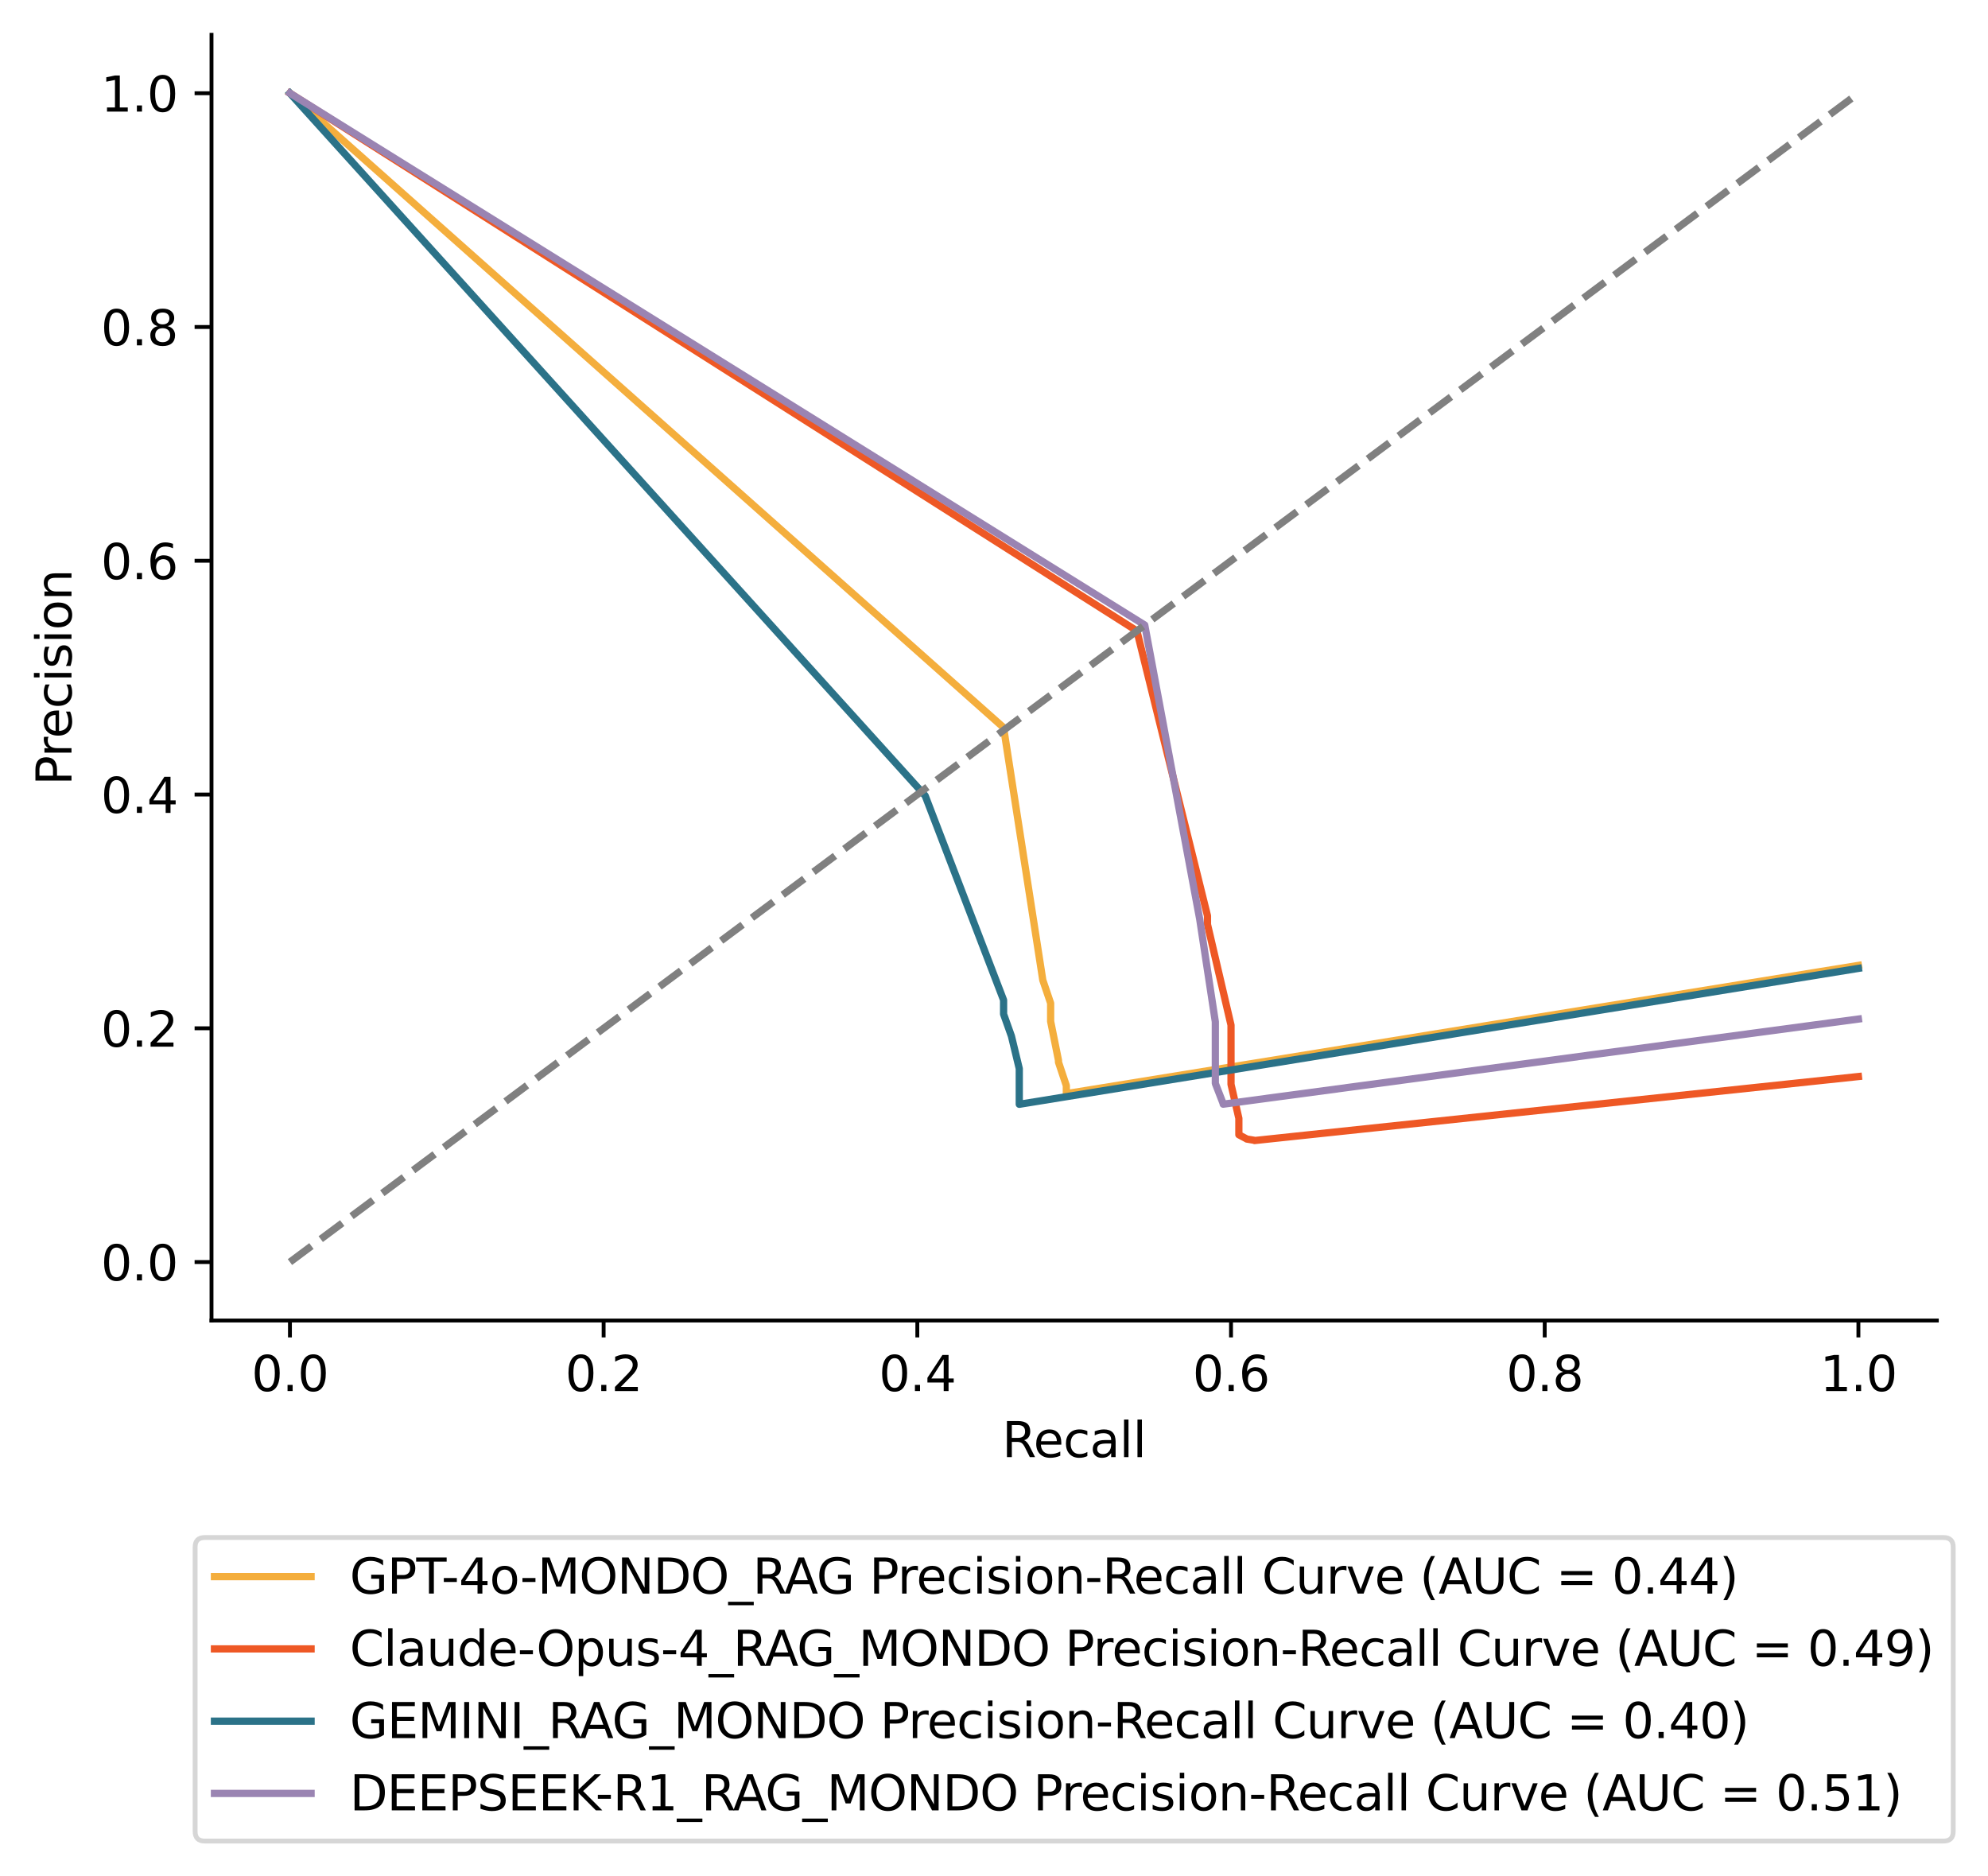 <?xml version="1.0" encoding="utf-8" standalone="no"?>
<!DOCTYPE svg PUBLIC "-//W3C//DTD SVG 1.1//EN"
  "http://www.w3.org/Graphics/SVG/1.1/DTD/svg11.dtd">
<svg xmlns:xlink="http://www.w3.org/1999/xlink" width="411.494pt" height="388.254pt" viewBox="0 0 411.494 388.254" xmlns="http://www.w3.org/2000/svg" version="1.1">
 <defs>
  <style type="text/css">*{stroke-linejoin: round; stroke-linecap: butt}</style>
 </defs>
 <g id="figure_1">
  <g id="patch_1">
   <path d="M 0 388.254 
L 411.494 388.254 
L 411.494 -0 
L 0 -0 
z
" style="fill: #ffffff"/>
  </g>
  <g id="axes_1">
   <g id="patch_2">
    <path d="M 43.781 273.312 
L 400.901 273.312 
L 400.901 7.2 
L 43.781 7.2 
z
" style="fill: #ffffff"/>
   </g>
   <g id="matplotlib.axis_1">
    <g id="xtick_1">
     <g id="line2d_1">
      <defs>
       <path id="m7d48134513" d="M 0 0 
L 0 3.5 
" style="stroke: #000000; stroke-width: 0.8"/>
      </defs>
      <g>
       <use xlink:href="#m7d48134513" x="60.014" y="273.312" style="stroke: #000000; stroke-width: 0.8"/>
      </g>
     </g>
     <g id="text_1">
      <!-- 0.0 -->
      <g transform="translate(52.062 287.91) scale(0.1 -0.1)">
       <defs>
        <path id="DejaVuSans-30" d="M 2034 4250 
Q 1547 4250 1301 3770 
Q 1056 3291 1056 2328 
Q 1056 1369 1301 889 
Q 1547 409 2034 409 
Q 2525 409 2770 889 
Q 3016 1369 3016 2328 
Q 3016 3291 2770 3770 
Q 2525 4250 2034 4250 
z
M 2034 4750 
Q 2819 4750 3233 4129 
Q 3647 3509 3647 2328 
Q 3647 1150 3233 529 
Q 2819 -91 2034 -91 
Q 1250 -91 836 529 
Q 422 1150 422 2328 
Q 422 3509 836 4129 
Q 1250 4750 2034 4750 
z
" transform="scale(0.016)"/>
        <path id="DejaVuSans-2e" d="M 684 794 
L 1344 794 
L 1344 0 
L 684 0 
L 684 794 
z
" transform="scale(0.016)"/>
       </defs>
       <use xlink:href="#DejaVuSans-30"/>
       <use xlink:href="#DejaVuSans-2e" transform="translate(63.623 0)"/>
       <use xlink:href="#DejaVuSans-30" transform="translate(95.41 0)"/>
      </g>
     </g>
    </g>
    <g id="xtick_2">
     <g id="line2d_2">
      <g>
       <use xlink:href="#m7d48134513" x="124.945" y="273.312" style="stroke: #000000; stroke-width: 0.8"/>
      </g>
     </g>
     <g id="text_2">
      <!-- 0.2 -->
      <g transform="translate(116.993 287.91) scale(0.1 -0.1)">
       <defs>
        <path id="DejaVuSans-32" d="M 1228 531 
L 3431 531 
L 3431 0 
L 469 0 
L 469 531 
Q 828 903 1448 1529 
Q 2069 2156 2228 2338 
Q 2531 2678 2651 2914 
Q 2772 3150 2772 3378 
Q 2772 3750 2511 3984 
Q 2250 4219 1831 4219 
Q 1534 4219 1204 4116 
Q 875 4013 500 3803 
L 500 4441 
Q 881 4594 1212 4672 
Q 1544 4750 1819 4750 
Q 2544 4750 2975 4387 
Q 3406 4025 3406 3419 
Q 3406 3131 3298 2873 
Q 3191 2616 2906 2266 
Q 2828 2175 2409 1742 
Q 1991 1309 1228 531 
z
" transform="scale(0.016)"/>
       </defs>
       <use xlink:href="#DejaVuSans-30"/>
       <use xlink:href="#DejaVuSans-2e" transform="translate(63.623 0)"/>
       <use xlink:href="#DejaVuSans-32" transform="translate(95.41 0)"/>
      </g>
     </g>
    </g>
    <g id="xtick_3">
     <g id="line2d_3">
      <g>
       <use xlink:href="#m7d48134513" x="189.876" y="273.312" style="stroke: #000000; stroke-width: 0.8"/>
      </g>
     </g>
     <g id="text_3">
      <!-- 0.4 -->
      <g transform="translate(181.924 287.91) scale(0.1 -0.1)">
       <defs>
        <path id="DejaVuSans-34" d="M 2419 4116 
L 825 1625 
L 2419 1625 
L 2419 4116 
z
M 2253 4666 
L 3047 4666 
L 3047 1625 
L 3713 1625 
L 3713 1100 
L 3047 1100 
L 3047 0 
L 2419 0 
L 2419 1100 
L 313 1100 
L 313 1709 
L 2253 4666 
z
" transform="scale(0.016)"/>
       </defs>
       <use xlink:href="#DejaVuSans-30"/>
       <use xlink:href="#DejaVuSans-2e" transform="translate(63.623 0)"/>
       <use xlink:href="#DejaVuSans-34" transform="translate(95.41 0)"/>
      </g>
     </g>
    </g>
    <g id="xtick_4">
     <g id="line2d_4">
      <g>
       <use xlink:href="#m7d48134513" x="254.807" y="273.312" style="stroke: #000000; stroke-width: 0.8"/>
      </g>
     </g>
     <g id="text_4">
      <!-- 0.6 -->
      <g transform="translate(246.855 287.91) scale(0.1 -0.1)">
       <defs>
        <path id="DejaVuSans-36" d="M 2113 2584 
Q 1688 2584 1439 2293 
Q 1191 2003 1191 1497 
Q 1191 994 1439 701 
Q 1688 409 2113 409 
Q 2538 409 2786 701 
Q 3034 994 3034 1497 
Q 3034 2003 2786 2293 
Q 2538 2584 2113 2584 
z
M 3366 4563 
L 3366 3988 
Q 3128 4100 2886 4159 
Q 2644 4219 2406 4219 
Q 1781 4219 1451 3797 
Q 1122 3375 1075 2522 
Q 1259 2794 1537 2939 
Q 1816 3084 2150 3084 
Q 2853 3084 3261 2657 
Q 3669 2231 3669 1497 
Q 3669 778 3244 343 
Q 2819 -91 2113 -91 
Q 1303 -91 875 529 
Q 447 1150 447 2328 
Q 447 3434 972 4092 
Q 1497 4750 2381 4750 
Q 2619 4750 2861 4703 
Q 3103 4656 3366 4563 
z
" transform="scale(0.016)"/>
       </defs>
       <use xlink:href="#DejaVuSans-30"/>
       <use xlink:href="#DejaVuSans-2e" transform="translate(63.623 0)"/>
       <use xlink:href="#DejaVuSans-36" transform="translate(95.41 0)"/>
      </g>
     </g>
    </g>
    <g id="xtick_5">
     <g id="line2d_5">
      <g>
       <use xlink:href="#m7d48134513" x="319.738" y="273.312" style="stroke: #000000; stroke-width: 0.8"/>
      </g>
     </g>
     <g id="text_5">
      <!-- 0.8 -->
      <g transform="translate(311.786 287.91) scale(0.1 -0.1)">
       <defs>
        <path id="DejaVuSans-38" d="M 2034 2216 
Q 1584 2216 1326 1975 
Q 1069 1734 1069 1313 
Q 1069 891 1326 650 
Q 1584 409 2034 409 
Q 2484 409 2743 651 
Q 3003 894 3003 1313 
Q 3003 1734 2745 1975 
Q 2488 2216 2034 2216 
z
M 1403 2484 
Q 997 2584 770 2862 
Q 544 3141 544 3541 
Q 544 4100 942 4425 
Q 1341 4750 2034 4750 
Q 2731 4750 3128 4425 
Q 3525 4100 3525 3541 
Q 3525 3141 3298 2862 
Q 3072 2584 2669 2484 
Q 3125 2378 3379 2068 
Q 3634 1759 3634 1313 
Q 3634 634 3220 271 
Q 2806 -91 2034 -91 
Q 1263 -91 848 271 
Q 434 634 434 1313 
Q 434 1759 690 2068 
Q 947 2378 1403 2484 
z
M 1172 3481 
Q 1172 3119 1398 2916 
Q 1625 2713 2034 2713 
Q 2441 2713 2670 2916 
Q 2900 3119 2900 3481 
Q 2900 3844 2670 4047 
Q 2441 4250 2034 4250 
Q 1625 4250 1398 4047 
Q 1172 3844 1172 3481 
z
" transform="scale(0.016)"/>
       </defs>
       <use xlink:href="#DejaVuSans-30"/>
       <use xlink:href="#DejaVuSans-2e" transform="translate(63.623 0)"/>
       <use xlink:href="#DejaVuSans-38" transform="translate(95.41 0)"/>
      </g>
     </g>
    </g>
    <g id="xtick_6">
     <g id="line2d_6">
      <g>
       <use xlink:href="#m7d48134513" x="384.669" y="273.312" style="stroke: #000000; stroke-width: 0.8"/>
      </g>
     </g>
     <g id="text_6">
      <!-- 1.0 -->
      <g transform="translate(376.717 287.91) scale(0.1 -0.1)">
       <defs>
        <path id="DejaVuSans-31" d="M 794 531 
L 1825 531 
L 1825 4091 
L 703 3866 
L 703 4441 
L 1819 4666 
L 2450 4666 
L 2450 531 
L 3481 531 
L 3481 0 
L 794 0 
L 794 531 
z
" transform="scale(0.016)"/>
       </defs>
       <use xlink:href="#DejaVuSans-31"/>
       <use xlink:href="#DejaVuSans-2e" transform="translate(63.623 0)"/>
       <use xlink:href="#DejaVuSans-30" transform="translate(95.41 0)"/>
      </g>
     </g>
    </g>
    <g id="text_7">
     <!-- Recall -->
     <g transform="translate(207.424 301.589) scale(0.1 -0.1)">
      <defs>
       <path id="DejaVuSans-52" d="M 2841 2188 
Q 3044 2119 3236 1894 
Q 3428 1669 3622 1275 
L 4263 0 
L 3584 0 
L 2988 1197 
Q 2756 1666 2539 1819 
Q 2322 1972 1947 1972 
L 1259 1972 
L 1259 0 
L 628 0 
L 628 4666 
L 2053 4666 
Q 2853 4666 3247 4331 
Q 3641 3997 3641 3322 
Q 3641 2881 3436 2590 
Q 3231 2300 2841 2188 
z
M 1259 4147 
L 1259 2491 
L 2053 2491 
Q 2509 2491 2742 2702 
Q 2975 2913 2975 3322 
Q 2975 3731 2742 3939 
Q 2509 4147 2053 4147 
L 1259 4147 
z
" transform="scale(0.016)"/>
       <path id="DejaVuSans-65" d="M 3597 1894 
L 3597 1613 
L 953 1613 
Q 991 1019 1311 708 
Q 1631 397 2203 397 
Q 2534 397 2845 478 
Q 3156 559 3463 722 
L 3463 178 
Q 3153 47 2828 -22 
Q 2503 -91 2169 -91 
Q 1331 -91 842 396 
Q 353 884 353 1716 
Q 353 2575 817 3079 
Q 1281 3584 2069 3584 
Q 2775 3584 3186 3129 
Q 3597 2675 3597 1894 
z
M 3022 2063 
Q 3016 2534 2758 2815 
Q 2500 3097 2075 3097 
Q 1594 3097 1305 2825 
Q 1016 2553 972 2059 
L 3022 2063 
z
" transform="scale(0.016)"/>
       <path id="DejaVuSans-63" d="M 3122 3366 
L 3122 2828 
Q 2878 2963 2633 3030 
Q 2388 3097 2138 3097 
Q 1578 3097 1268 2742 
Q 959 2388 959 1747 
Q 959 1106 1268 751 
Q 1578 397 2138 397 
Q 2388 397 2633 464 
Q 2878 531 3122 666 
L 3122 134 
Q 2881 22 2623 -34 
Q 2366 -91 2075 -91 
Q 1284 -91 818 406 
Q 353 903 353 1747 
Q 353 2603 823 3093 
Q 1294 3584 2113 3584 
Q 2378 3584 2631 3529 
Q 2884 3475 3122 3366 
z
" transform="scale(0.016)"/>
       <path id="DejaVuSans-61" d="M 2194 1759 
Q 1497 1759 1228 1600 
Q 959 1441 959 1056 
Q 959 750 1161 570 
Q 1363 391 1709 391 
Q 2188 391 2477 730 
Q 2766 1069 2766 1631 
L 2766 1759 
L 2194 1759 
z
M 3341 1997 
L 3341 0 
L 2766 0 
L 2766 531 
Q 2569 213 2275 61 
Q 1981 -91 1556 -91 
Q 1019 -91 701 211 
Q 384 513 384 1019 
Q 384 1609 779 1909 
Q 1175 2209 1959 2209 
L 2766 2209 
L 2766 2266 
Q 2766 2663 2505 2880 
Q 2244 3097 1772 3097 
Q 1472 3097 1187 3025 
Q 903 2953 641 2809 
L 641 3341 
Q 956 3463 1253 3523 
Q 1550 3584 1831 3584 
Q 2591 3584 2966 3190 
Q 3341 2797 3341 1997 
z
" transform="scale(0.016)"/>
       <path id="DejaVuSans-6c" d="M 603 4863 
L 1178 4863 
L 1178 0 
L 603 0 
L 603 4863 
z
" transform="scale(0.016)"/>
      </defs>
      <use xlink:href="#DejaVuSans-52"/>
      <use xlink:href="#DejaVuSans-65" transform="translate(64.982 0)"/>
      <use xlink:href="#DejaVuSans-63" transform="translate(126.506 0)"/>
      <use xlink:href="#DejaVuSans-61" transform="translate(181.486 0)"/>
      <use xlink:href="#DejaVuSans-6c" transform="translate(242.766 0)"/>
      <use xlink:href="#DejaVuSans-6c" transform="translate(270.549 0)"/>
     </g>
    </g>
   </g>
   <g id="matplotlib.axis_2">
    <g id="ytick_1">
     <g id="line2d_7">
      <defs>
       <path id="md55dac9dc4" d="M 0 0 
L -3.5 0 
" style="stroke: #000000; stroke-width: 0.8"/>
      </defs>
      <g>
       <use xlink:href="#md55dac9dc4" x="43.781" y="261.216" style="stroke: #000000; stroke-width: 0.8"/>
      </g>
     </g>
     <g id="text_8">
      <!-- 0.0 -->
      <g transform="translate(20.878 265.015) scale(0.1 -0.1)">
       <use xlink:href="#DejaVuSans-30"/>
       <use xlink:href="#DejaVuSans-2e" transform="translate(63.623 0)"/>
       <use xlink:href="#DejaVuSans-30" transform="translate(95.41 0)"/>
      </g>
     </g>
    </g>
    <g id="ytick_2">
     <g id="line2d_8">
      <g>
       <use xlink:href="#md55dac9dc4" x="43.781" y="212.832" style="stroke: #000000; stroke-width: 0.8"/>
      </g>
     </g>
     <g id="text_9">
      <!-- 0.2 -->
      <g transform="translate(20.878 216.631) scale(0.1 -0.1)">
       <use xlink:href="#DejaVuSans-30"/>
       <use xlink:href="#DejaVuSans-2e" transform="translate(63.623 0)"/>
       <use xlink:href="#DejaVuSans-32" transform="translate(95.41 0)"/>
      </g>
     </g>
    </g>
    <g id="ytick_3">
     <g id="line2d_9">
      <g>
       <use xlink:href="#md55dac9dc4" x="43.781" y="164.448" style="stroke: #000000; stroke-width: 0.8"/>
      </g>
     </g>
     <g id="text_10">
      <!-- 0.4 -->
      <g transform="translate(20.878 168.247) scale(0.1 -0.1)">
       <use xlink:href="#DejaVuSans-30"/>
       <use xlink:href="#DejaVuSans-2e" transform="translate(63.623 0)"/>
       <use xlink:href="#DejaVuSans-34" transform="translate(95.41 0)"/>
      </g>
     </g>
    </g>
    <g id="ytick_4">
     <g id="line2d_10">
      <g>
       <use xlink:href="#md55dac9dc4" x="43.781" y="116.064" style="stroke: #000000; stroke-width: 0.8"/>
      </g>
     </g>
     <g id="text_11">
      <!-- 0.6 -->
      <g transform="translate(20.878 119.863) scale(0.1 -0.1)">
       <use xlink:href="#DejaVuSans-30"/>
       <use xlink:href="#DejaVuSans-2e" transform="translate(63.623 0)"/>
       <use xlink:href="#DejaVuSans-36" transform="translate(95.41 0)"/>
      </g>
     </g>
    </g>
    <g id="ytick_5">
     <g id="line2d_11">
      <g>
       <use xlink:href="#md55dac9dc4" x="43.781" y="67.68" style="stroke: #000000; stroke-width: 0.8"/>
      </g>
     </g>
     <g id="text_12">
      <!-- 0.8 -->
      <g transform="translate(20.878 71.479) scale(0.1 -0.1)">
       <use xlink:href="#DejaVuSans-30"/>
       <use xlink:href="#DejaVuSans-2e" transform="translate(63.623 0)"/>
       <use xlink:href="#DejaVuSans-38" transform="translate(95.41 0)"/>
      </g>
     </g>
    </g>
    <g id="ytick_6">
     <g id="line2d_12">
      <g>
       <use xlink:href="#md55dac9dc4" x="43.781" y="19.296" style="stroke: #000000; stroke-width: 0.8"/>
      </g>
     </g>
     <g id="text_13">
      <!-- 1.0 -->
      <g transform="translate(20.878 23.095) scale(0.1 -0.1)">
       <use xlink:href="#DejaVuSans-31"/>
       <use xlink:href="#DejaVuSans-2e" transform="translate(63.623 0)"/>
       <use xlink:href="#DejaVuSans-30" transform="translate(95.41 0)"/>
      </g>
     </g>
    </g>
    <g id="text_14">
     <!-- Precision -->
     <g transform="translate(14.798 162.563) rotate(-90) scale(0.1 -0.1)">
      <defs>
       <path id="DejaVuSans-50" d="M 1259 4147 
L 1259 2394 
L 2053 2394 
Q 2494 2394 2734 2622 
Q 2975 2850 2975 3272 
Q 2975 3691 2734 3919 
Q 2494 4147 2053 4147 
L 1259 4147 
z
M 628 4666 
L 2053 4666 
Q 2838 4666 3239 4311 
Q 3641 3956 3641 3272 
Q 3641 2581 3239 2228 
Q 2838 1875 2053 1875 
L 1259 1875 
L 1259 0 
L 628 0 
L 628 4666 
z
" transform="scale(0.016)"/>
       <path id="DejaVuSans-72" d="M 2631 2963 
Q 2534 3019 2420 3045 
Q 2306 3072 2169 3072 
Q 1681 3072 1420 2755 
Q 1159 2438 1159 1844 
L 1159 0 
L 581 0 
L 581 3500 
L 1159 3500 
L 1159 2956 
Q 1341 3275 1631 3429 
Q 1922 3584 2338 3584 
Q 2397 3584 2469 3576 
Q 2541 3569 2628 3553 
L 2631 2963 
z
" transform="scale(0.016)"/>
       <path id="DejaVuSans-69" d="M 603 3500 
L 1178 3500 
L 1178 0 
L 603 0 
L 603 3500 
z
M 603 4863 
L 1178 4863 
L 1178 4134 
L 603 4134 
L 603 4863 
z
" transform="scale(0.016)"/>
       <path id="DejaVuSans-73" d="M 2834 3397 
L 2834 2853 
Q 2591 2978 2328 3040 
Q 2066 3103 1784 3103 
Q 1356 3103 1142 2972 
Q 928 2841 928 2578 
Q 928 2378 1081 2264 
Q 1234 2150 1697 2047 
L 1894 2003 
Q 2506 1872 2764 1633 
Q 3022 1394 3022 966 
Q 3022 478 2636 193 
Q 2250 -91 1575 -91 
Q 1294 -91 989 -36 
Q 684 19 347 128 
L 347 722 
Q 666 556 975 473 
Q 1284 391 1588 391 
Q 1994 391 2212 530 
Q 2431 669 2431 922 
Q 2431 1156 2273 1281 
Q 2116 1406 1581 1522 
L 1381 1569 
Q 847 1681 609 1914 
Q 372 2147 372 2553 
Q 372 3047 722 3315 
Q 1072 3584 1716 3584 
Q 2034 3584 2315 3537 
Q 2597 3491 2834 3397 
z
" transform="scale(0.016)"/>
       <path id="DejaVuSans-6f" d="M 1959 3097 
Q 1497 3097 1228 2736 
Q 959 2375 959 1747 
Q 959 1119 1226 758 
Q 1494 397 1959 397 
Q 2419 397 2687 759 
Q 2956 1122 2956 1747 
Q 2956 2369 2687 2733 
Q 2419 3097 1959 3097 
z
M 1959 3584 
Q 2709 3584 3137 3096 
Q 3566 2609 3566 1747 
Q 3566 888 3137 398 
Q 2709 -91 1959 -91 
Q 1206 -91 779 398 
Q 353 888 353 1747 
Q 353 2609 779 3096 
Q 1206 3584 1959 3584 
z
" transform="scale(0.016)"/>
       <path id="DejaVuSans-6e" d="M 3513 2113 
L 3513 0 
L 2938 0 
L 2938 2094 
Q 2938 2591 2744 2837 
Q 2550 3084 2163 3084 
Q 1697 3084 1428 2787 
Q 1159 2491 1159 1978 
L 1159 0 
L 581 0 
L 581 3500 
L 1159 3500 
L 1159 2956 
Q 1366 3272 1645 3428 
Q 1925 3584 2291 3584 
Q 2894 3584 3203 3211 
Q 3513 2838 3513 2113 
z
" transform="scale(0.016)"/>
      </defs>
      <use xlink:href="#DejaVuSans-50"/>
      <use xlink:href="#DejaVuSans-72" transform="translate(58.553 0)"/>
      <use xlink:href="#DejaVuSans-65" transform="translate(97.416 0)"/>
      <use xlink:href="#DejaVuSans-63" transform="translate(158.939 0)"/>
      <use xlink:href="#DejaVuSans-69" transform="translate(213.92 0)"/>
      <use xlink:href="#DejaVuSans-73" transform="translate(241.703 0)"/>
      <use xlink:href="#DejaVuSans-69" transform="translate(293.803 0)"/>
      <use xlink:href="#DejaVuSans-6f" transform="translate(321.586 0)"/>
      <use xlink:href="#DejaVuSans-6e" transform="translate(382.768 0)"/>
     </g>
    </g>
   </g>
   <g id="line2d_13">
    <path d="M 384.669 199.815 
L 220.718 226.354 
L 220.718 224.707 
L 219.095 219.841 
L 219.095 219.476 
L 217.471 211.394 
L 217.471 208.125 
L 217.471 208.005 
L 217.471 207.64 
L 215.848 202.863 
L 207.732 150.589 
L 60.014 19.296 
" clip-path="url(#p07ee51d5e7)" style="fill: none; stroke: #f4ae3d; stroke-width: 1.5; stroke-linecap: square"/>
   </g>
   <g id="line2d_14">
    <path d="M 384.669 222.816 
L 259.677 236.063 
L 259.677 236.042 
L 259.677 236.02 
L 258.053 235.751 
L 258.053 235.729 
L 256.43 234.868 
L 256.43 234.725 
L 256.43 234.532 
L 256.43 231.468 
L 254.807 224.422 
L 254.807 212.178 
L 249.937 191.328 
L 249.937 189.559 
L 235.327 130.579 
L 60.014 19.296 
" clip-path="url(#p07ee51d5e7)" style="fill: none; stroke: #ee5825; stroke-width: 1.5; stroke-linecap: square"/>
   </g>
   <g id="line2d_15">
    <path d="M 384.669 200.432 
L 210.978 228.562 
L 210.978 228.515 
L 210.978 228.467 
L 210.978 228.419 
L 210.978 228.371 
L 210.978 228.227 
L 210.978 227.983 
L 210.978 227.934 
L 210.978 227.885 
L 210.978 227.835 
L 210.978 225.952 
L 210.978 221.183 
L 209.355 214.458 
L 207.732 209.9 
L 207.732 209.538 
L 207.732 206.993 
L 191.499 164.686 
L 60.014 19.296 
" clip-path="url(#p07ee51d5e7)" style="fill: none; stroke: #2b7288; stroke-width: 1.5; stroke-linecap: square"/>
   </g>
   <g id="line2d_16">
    <path d="M 384.669 210.921 
L 253.183 228.539 
L 253.183 228.502 
L 253.183 228.427 
L 251.56 224.239 
L 251.56 212.585 
L 251.56 211.483 
L 248.314 190.171 
L 236.951 129.37 
L 60.014 19.296 
" clip-path="url(#p07ee51d5e7)" style="fill: none; stroke: #9a84b2; stroke-width: 1.5; stroke-linecap: square"/>
   </g>
   <g id="line2d_17">
    <path d="M 60.014 261.216 
L 384.669 19.296 
" clip-path="url(#p07ee51d5e7)" style="fill: none; stroke-dasharray: 5.55,2.4; stroke-dashoffset: 0; stroke: #808080; stroke-width: 1.5"/>
   </g>
   <g id="patch_3">
    <path d="M 43.781 273.312 
L 43.781 7.2 
" style="fill: none; stroke: #000000; stroke-width: 0.8; stroke-linejoin: miter; stroke-linecap: square"/>
   </g>
   <g id="patch_4">
    <path d="M 43.781 273.312 
L 400.901 273.312 
" style="fill: none; stroke: #000000; stroke-width: 0.8; stroke-linejoin: miter; stroke-linecap: square"/>
   </g>
   <g id="legend_1">
    <g id="patch_5">
     <path d="M 42.389 381.054 
L 402.294 381.054 
Q 404.294 381.054 404.294 379.054 
L 404.294 320.229 
Q 404.294 318.229 402.294 318.229 
L 42.389 318.229 
Q 40.389 318.229 40.389 320.229 
L 40.389 379.054 
Q 40.389 381.054 42.389 381.054 
z
" style="fill: #ffffff; opacity: 0.8; stroke: #cccccc; stroke-linejoin: miter"/>
    </g>
    <g id="line2d_18">
     <path d="M 44.389 326.327 
L 54.389 326.327 
L 64.389 326.327 
" style="fill: none; stroke: #f4ae3d; stroke-width: 1.5; stroke-linecap: square"/>
    </g>
    <g id="text_15">
     <!-- GPT-4o-MONDO_RAG Precision-Recall Curve (AUC = 0.44) -->
     <g transform="translate(72.389 329.827) scale(0.1 -0.1)">
      <defs>
       <path id="DejaVuSans-47" d="M 3809 666 
L 3809 1919 
L 2778 1919 
L 2778 2438 
L 4434 2438 
L 4434 434 
Q 4069 175 3628 42 
Q 3188 -91 2688 -91 
Q 1594 -91 976 548 
Q 359 1188 359 2328 
Q 359 3472 976 4111 
Q 1594 4750 2688 4750 
Q 3144 4750 3555 4637 
Q 3966 4525 4313 4306 
L 4313 3634 
Q 3963 3931 3569 4081 
Q 3175 4231 2741 4231 
Q 1884 4231 1454 3753 
Q 1025 3275 1025 2328 
Q 1025 1384 1454 906 
Q 1884 428 2741 428 
Q 3075 428 3337 486 
Q 3600 544 3809 666 
z
" transform="scale(0.016)"/>
       <path id="DejaVuSans-54" d="M -19 4666 
L 3928 4666 
L 3928 4134 
L 2272 4134 
L 2272 0 
L 1638 0 
L 1638 4134 
L -19 4134 
L -19 4666 
z
" transform="scale(0.016)"/>
       <path id="DejaVuSans-2d" d="M 313 2009 
L 1997 2009 
L 1997 1497 
L 313 1497 
L 313 2009 
z
" transform="scale(0.016)"/>
       <path id="DejaVuSans-4d" d="M 628 4666 
L 1569 4666 
L 2759 1491 
L 3956 4666 
L 4897 4666 
L 4897 0 
L 4281 0 
L 4281 4097 
L 3078 897 
L 2444 897 
L 1241 4097 
L 1241 0 
L 628 0 
L 628 4666 
z
" transform="scale(0.016)"/>
       <path id="DejaVuSans-4f" d="M 2522 4238 
Q 1834 4238 1429 3725 
Q 1025 3213 1025 2328 
Q 1025 1447 1429 934 
Q 1834 422 2522 422 
Q 3209 422 3611 934 
Q 4013 1447 4013 2328 
Q 4013 3213 3611 3725 
Q 3209 4238 2522 4238 
z
M 2522 4750 
Q 3503 4750 4090 4092 
Q 4678 3434 4678 2328 
Q 4678 1225 4090 567 
Q 3503 -91 2522 -91 
Q 1538 -91 948 565 
Q 359 1222 359 2328 
Q 359 3434 948 4092 
Q 1538 4750 2522 4750 
z
" transform="scale(0.016)"/>
       <path id="DejaVuSans-4e" d="M 628 4666 
L 1478 4666 
L 3547 763 
L 3547 4666 
L 4159 4666 
L 4159 0 
L 3309 0 
L 1241 3903 
L 1241 0 
L 628 0 
L 628 4666 
z
" transform="scale(0.016)"/>
       <path id="DejaVuSans-44" d="M 1259 4147 
L 1259 519 
L 2022 519 
Q 2988 519 3436 956 
Q 3884 1394 3884 2338 
Q 3884 3275 3436 3711 
Q 2988 4147 2022 4147 
L 1259 4147 
z
M 628 4666 
L 1925 4666 
Q 3281 4666 3915 4102 
Q 4550 3538 4550 2338 
Q 4550 1131 3912 565 
Q 3275 0 1925 0 
L 628 0 
L 628 4666 
z
" transform="scale(0.016)"/>
       <path id="DejaVuSans-5f" d="M 3263 -1063 
L 3263 -1509 
L -63 -1509 
L -63 -1063 
L 3263 -1063 
z
" transform="scale(0.016)"/>
       <path id="DejaVuSans-41" d="M 2188 4044 
L 1331 1722 
L 3047 1722 
L 2188 4044 
z
M 1831 4666 
L 2547 4666 
L 4325 0 
L 3669 0 
L 3244 1197 
L 1141 1197 
L 716 0 
L 50 0 
L 1831 4666 
z
" transform="scale(0.016)"/>
       <path id="DejaVuSans-20" transform="scale(0.016)"/>
       <path id="DejaVuSans-43" d="M 4122 4306 
L 4122 3641 
Q 3803 3938 3442 4084 
Q 3081 4231 2675 4231 
Q 1875 4231 1450 3742 
Q 1025 3253 1025 2328 
Q 1025 1406 1450 917 
Q 1875 428 2675 428 
Q 3081 428 3442 575 
Q 3803 722 4122 1019 
L 4122 359 
Q 3791 134 3420 21 
Q 3050 -91 2638 -91 
Q 1578 -91 968 557 
Q 359 1206 359 2328 
Q 359 3453 968 4101 
Q 1578 4750 2638 4750 
Q 3056 4750 3426 4639 
Q 3797 4528 4122 4306 
z
" transform="scale(0.016)"/>
       <path id="DejaVuSans-75" d="M 544 1381 
L 544 3500 
L 1119 3500 
L 1119 1403 
Q 1119 906 1312 657 
Q 1506 409 1894 409 
Q 2359 409 2629 706 
Q 2900 1003 2900 1516 
L 2900 3500 
L 3475 3500 
L 3475 0 
L 2900 0 
L 2900 538 
Q 2691 219 2414 64 
Q 2138 -91 1772 -91 
Q 1169 -91 856 284 
Q 544 659 544 1381 
z
M 1991 3584 
L 1991 3584 
z
" transform="scale(0.016)"/>
       <path id="DejaVuSans-76" d="M 191 3500 
L 800 3500 
L 1894 563 
L 2988 3500 
L 3597 3500 
L 2284 0 
L 1503 0 
L 191 3500 
z
" transform="scale(0.016)"/>
       <path id="DejaVuSans-28" d="M 1984 4856 
Q 1566 4138 1362 3434 
Q 1159 2731 1159 2009 
Q 1159 1288 1364 580 
Q 1569 -128 1984 -844 
L 1484 -844 
Q 1016 -109 783 600 
Q 550 1309 550 2009 
Q 550 2706 781 3412 
Q 1013 4119 1484 4856 
L 1984 4856 
z
" transform="scale(0.016)"/>
       <path id="DejaVuSans-55" d="M 556 4666 
L 1191 4666 
L 1191 1831 
Q 1191 1081 1462 751 
Q 1734 422 2344 422 
Q 2950 422 3222 751 
Q 3494 1081 3494 1831 
L 3494 4666 
L 4128 4666 
L 4128 1753 
Q 4128 841 3676 375 
Q 3225 -91 2344 -91 
Q 1459 -91 1007 375 
Q 556 841 556 1753 
L 556 4666 
z
" transform="scale(0.016)"/>
       <path id="DejaVuSans-3d" d="M 678 2906 
L 4684 2906 
L 4684 2381 
L 678 2381 
L 678 2906 
z
M 678 1631 
L 4684 1631 
L 4684 1100 
L 678 1100 
L 678 1631 
z
" transform="scale(0.016)"/>
       <path id="DejaVuSans-29" d="M 513 4856 
L 1013 4856 
Q 1481 4119 1714 3412 
Q 1947 2706 1947 2009 
Q 1947 1309 1714 600 
Q 1481 -109 1013 -844 
L 513 -844 
Q 928 -128 1133 580 
Q 1338 1288 1338 2009 
Q 1338 2731 1133 3434 
Q 928 4138 513 4856 
z
" transform="scale(0.016)"/>
      </defs>
      <use xlink:href="#DejaVuSans-47"/>
      <use xlink:href="#DejaVuSans-50" transform="translate(77.49 0)"/>
      <use xlink:href="#DejaVuSans-54" transform="translate(137.793 0)"/>
      <use xlink:href="#DejaVuSans-2d" transform="translate(189.752 0)"/>
      <use xlink:href="#DejaVuSans-34" transform="translate(225.836 0)"/>
      <use xlink:href="#DejaVuSans-6f" transform="translate(289.459 0)"/>
      <use xlink:href="#DejaVuSans-2d" transform="translate(352.516 0)"/>
      <use xlink:href="#DejaVuSans-4d" transform="translate(388.6 0)"/>
      <use xlink:href="#DejaVuSans-4f" transform="translate(474.879 0)"/>
      <use xlink:href="#DejaVuSans-4e" transform="translate(553.59 0)"/>
      <use xlink:href="#DejaVuSans-44" transform="translate(628.395 0)"/>
      <use xlink:href="#DejaVuSans-4f" transform="translate(705.396 0)"/>
      <use xlink:href="#DejaVuSans-5f" transform="translate(784.107 0)"/>
      <use xlink:href="#DejaVuSans-52" transform="translate(834.107 0)"/>
      <use xlink:href="#DejaVuSans-41" transform="translate(899.59 0)"/>
      <use xlink:href="#DejaVuSans-47" transform="translate(966.248 0)"/>
      <use xlink:href="#DejaVuSans-20" transform="translate(1043.738 0)"/>
      <use xlink:href="#DejaVuSans-50" transform="translate(1075.525 0)"/>
      <use xlink:href="#DejaVuSans-72" transform="translate(1134.078 0)"/>
      <use xlink:href="#DejaVuSans-65" transform="translate(1172.941 0)"/>
      <use xlink:href="#DejaVuSans-63" transform="translate(1234.465 0)"/>
      <use xlink:href="#DejaVuSans-69" transform="translate(1289.445 0)"/>
      <use xlink:href="#DejaVuSans-73" transform="translate(1317.229 0)"/>
      <use xlink:href="#DejaVuSans-69" transform="translate(1369.328 0)"/>
      <use xlink:href="#DejaVuSans-6f" transform="translate(1397.111 0)"/>
      <use xlink:href="#DejaVuSans-6e" transform="translate(1458.293 0)"/>
      <use xlink:href="#DejaVuSans-2d" transform="translate(1521.672 0)"/>
      <use xlink:href="#DejaVuSans-52" transform="translate(1557.756 0)"/>
      <use xlink:href="#DejaVuSans-65" transform="translate(1622.738 0)"/>
      <use xlink:href="#DejaVuSans-63" transform="translate(1684.262 0)"/>
      <use xlink:href="#DejaVuSans-61" transform="translate(1739.242 0)"/>
      <use xlink:href="#DejaVuSans-6c" transform="translate(1800.521 0)"/>
      <use xlink:href="#DejaVuSans-6c" transform="translate(1828.305 0)"/>
      <use xlink:href="#DejaVuSans-20" transform="translate(1856.088 0)"/>
      <use xlink:href="#DejaVuSans-43" transform="translate(1887.875 0)"/>
      <use xlink:href="#DejaVuSans-75" transform="translate(1957.699 0)"/>
      <use xlink:href="#DejaVuSans-72" transform="translate(2021.078 0)"/>
      <use xlink:href="#DejaVuSans-76" transform="translate(2062.191 0)"/>
      <use xlink:href="#DejaVuSans-65" transform="translate(2121.371 0)"/>
      <use xlink:href="#DejaVuSans-20" transform="translate(2182.895 0)"/>
      <use xlink:href="#DejaVuSans-28" transform="translate(2214.682 0)"/>
      <use xlink:href="#DejaVuSans-41" transform="translate(2253.695 0)"/>
      <use xlink:href="#DejaVuSans-55" transform="translate(2322.104 0)"/>
      <use xlink:href="#DejaVuSans-43" transform="translate(2395.297 0)"/>
      <use xlink:href="#DejaVuSans-20" transform="translate(2465.121 0)"/>
      <use xlink:href="#DejaVuSans-3d" transform="translate(2496.908 0)"/>
      <use xlink:href="#DejaVuSans-20" transform="translate(2580.697 0)"/>
      <use xlink:href="#DejaVuSans-30" transform="translate(2612.484 0)"/>
      <use xlink:href="#DejaVuSans-2e" transform="translate(2676.107 0)"/>
      <use xlink:href="#DejaVuSans-34" transform="translate(2707.895 0)"/>
      <use xlink:href="#DejaVuSans-34" transform="translate(2771.518 0)"/>
      <use xlink:href="#DejaVuSans-29" transform="translate(2835.141 0)"/>
     </g>
    </g>
    <g id="line2d_19">
     <path d="M 44.389 341.283 
L 54.389 341.283 
L 64.389 341.283 
" style="fill: none; stroke: #ee5825; stroke-width: 1.5; stroke-linecap: square"/>
    </g>
    <g id="text_16">
     <!-- Claude-Opus-4_RAG_MONDO Precision-Recall Curve (AUC = 0.49) -->
     <g transform="translate(72.389 344.783) scale(0.1 -0.1)">
      <defs>
       <path id="DejaVuSans-64" d="M 2906 2969 
L 2906 4863 
L 3481 4863 
L 3481 0 
L 2906 0 
L 2906 525 
Q 2725 213 2448 61 
Q 2172 -91 1784 -91 
Q 1150 -91 751 415 
Q 353 922 353 1747 
Q 353 2572 751 3078 
Q 1150 3584 1784 3584 
Q 2172 3584 2448 3432 
Q 2725 3281 2906 2969 
z
M 947 1747 
Q 947 1113 1208 752 
Q 1469 391 1925 391 
Q 2381 391 2643 752 
Q 2906 1113 2906 1747 
Q 2906 2381 2643 2742 
Q 2381 3103 1925 3103 
Q 1469 3103 1208 2742 
Q 947 2381 947 1747 
z
" transform="scale(0.016)"/>
       <path id="DejaVuSans-70" d="M 1159 525 
L 1159 -1331 
L 581 -1331 
L 581 3500 
L 1159 3500 
L 1159 2969 
Q 1341 3281 1617 3432 
Q 1894 3584 2278 3584 
Q 2916 3584 3314 3078 
Q 3713 2572 3713 1747 
Q 3713 922 3314 415 
Q 2916 -91 2278 -91 
Q 1894 -91 1617 61 
Q 1341 213 1159 525 
z
M 3116 1747 
Q 3116 2381 2855 2742 
Q 2594 3103 2138 3103 
Q 1681 3103 1420 2742 
Q 1159 2381 1159 1747 
Q 1159 1113 1420 752 
Q 1681 391 2138 391 
Q 2594 391 2855 752 
Q 3116 1113 3116 1747 
z
" transform="scale(0.016)"/>
       <path id="DejaVuSans-39" d="M 703 97 
L 703 672 
Q 941 559 1184 500 
Q 1428 441 1663 441 
Q 2288 441 2617 861 
Q 2947 1281 2994 2138 
Q 2813 1869 2534 1725 
Q 2256 1581 1919 1581 
Q 1219 1581 811 2004 
Q 403 2428 403 3163 
Q 403 3881 828 4315 
Q 1253 4750 1959 4750 
Q 2769 4750 3195 4129 
Q 3622 3509 3622 2328 
Q 3622 1225 3098 567 
Q 2575 -91 1691 -91 
Q 1453 -91 1209 -44 
Q 966 3 703 97 
z
M 1959 2075 
Q 2384 2075 2632 2365 
Q 2881 2656 2881 3163 
Q 2881 3666 2632 3958 
Q 2384 4250 1959 4250 
Q 1534 4250 1286 3958 
Q 1038 3666 1038 3163 
Q 1038 2656 1286 2365 
Q 1534 2075 1959 2075 
z
" transform="scale(0.016)"/>
      </defs>
      <use xlink:href="#DejaVuSans-43"/>
      <use xlink:href="#DejaVuSans-6c" transform="translate(69.824 0)"/>
      <use xlink:href="#DejaVuSans-61" transform="translate(97.607 0)"/>
      <use xlink:href="#DejaVuSans-75" transform="translate(158.887 0)"/>
      <use xlink:href="#DejaVuSans-64" transform="translate(222.266 0)"/>
      <use xlink:href="#DejaVuSans-65" transform="translate(285.742 0)"/>
      <use xlink:href="#DejaVuSans-2d" transform="translate(347.266 0)"/>
      <use xlink:href="#DejaVuSans-4f" transform="translate(386.1 0)"/>
      <use xlink:href="#DejaVuSans-70" transform="translate(464.811 0)"/>
      <use xlink:href="#DejaVuSans-75" transform="translate(528.287 0)"/>
      <use xlink:href="#DejaVuSans-73" transform="translate(591.666 0)"/>
      <use xlink:href="#DejaVuSans-2d" transform="translate(643.766 0)"/>
      <use xlink:href="#DejaVuSans-34" transform="translate(679.85 0)"/>
      <use xlink:href="#DejaVuSans-5f" transform="translate(743.473 0)"/>
      <use xlink:href="#DejaVuSans-52" transform="translate(793.473 0)"/>
      <use xlink:href="#DejaVuSans-41" transform="translate(858.955 0)"/>
      <use xlink:href="#DejaVuSans-47" transform="translate(925.613 0)"/>
      <use xlink:href="#DejaVuSans-5f" transform="translate(1003.104 0)"/>
      <use xlink:href="#DejaVuSans-4d" transform="translate(1053.104 0)"/>
      <use xlink:href="#DejaVuSans-4f" transform="translate(1139.383 0)"/>
      <use xlink:href="#DejaVuSans-4e" transform="translate(1218.094 0)"/>
      <use xlink:href="#DejaVuSans-44" transform="translate(1292.898 0)"/>
      <use xlink:href="#DejaVuSans-4f" transform="translate(1369.9 0)"/>
      <use xlink:href="#DejaVuSans-20" transform="translate(1448.611 0)"/>
      <use xlink:href="#DejaVuSans-50" transform="translate(1480.398 0)"/>
      <use xlink:href="#DejaVuSans-72" transform="translate(1538.951 0)"/>
      <use xlink:href="#DejaVuSans-65" transform="translate(1577.814 0)"/>
      <use xlink:href="#DejaVuSans-63" transform="translate(1639.338 0)"/>
      <use xlink:href="#DejaVuSans-69" transform="translate(1694.318 0)"/>
      <use xlink:href="#DejaVuSans-73" transform="translate(1722.102 0)"/>
      <use xlink:href="#DejaVuSans-69" transform="translate(1774.201 0)"/>
      <use xlink:href="#DejaVuSans-6f" transform="translate(1801.984 0)"/>
      <use xlink:href="#DejaVuSans-6e" transform="translate(1863.166 0)"/>
      <use xlink:href="#DejaVuSans-2d" transform="translate(1926.545 0)"/>
      <use xlink:href="#DejaVuSans-52" transform="translate(1962.629 0)"/>
      <use xlink:href="#DejaVuSans-65" transform="translate(2027.611 0)"/>
      <use xlink:href="#DejaVuSans-63" transform="translate(2089.135 0)"/>
      <use xlink:href="#DejaVuSans-61" transform="translate(2144.115 0)"/>
      <use xlink:href="#DejaVuSans-6c" transform="translate(2205.395 0)"/>
      <use xlink:href="#DejaVuSans-6c" transform="translate(2233.178 0)"/>
      <use xlink:href="#DejaVuSans-20" transform="translate(2260.961 0)"/>
      <use xlink:href="#DejaVuSans-43" transform="translate(2292.748 0)"/>
      <use xlink:href="#DejaVuSans-75" transform="translate(2362.572 0)"/>
      <use xlink:href="#DejaVuSans-72" transform="translate(2425.951 0)"/>
      <use xlink:href="#DejaVuSans-76" transform="translate(2467.064 0)"/>
      <use xlink:href="#DejaVuSans-65" transform="translate(2526.244 0)"/>
      <use xlink:href="#DejaVuSans-20" transform="translate(2587.768 0)"/>
      <use xlink:href="#DejaVuSans-28" transform="translate(2619.555 0)"/>
      <use xlink:href="#DejaVuSans-41" transform="translate(2658.568 0)"/>
      <use xlink:href="#DejaVuSans-55" transform="translate(2726.977 0)"/>
      <use xlink:href="#DejaVuSans-43" transform="translate(2800.17 0)"/>
      <use xlink:href="#DejaVuSans-20" transform="translate(2869.994 0)"/>
      <use xlink:href="#DejaVuSans-3d" transform="translate(2901.781 0)"/>
      <use xlink:href="#DejaVuSans-20" transform="translate(2985.57 0)"/>
      <use xlink:href="#DejaVuSans-30" transform="translate(3017.357 0)"/>
      <use xlink:href="#DejaVuSans-2e" transform="translate(3080.98 0)"/>
      <use xlink:href="#DejaVuSans-34" transform="translate(3112.768 0)"/>
      <use xlink:href="#DejaVuSans-39" transform="translate(3176.391 0)"/>
      <use xlink:href="#DejaVuSans-29" transform="translate(3240.014 0)"/>
     </g>
    </g>
    <g id="line2d_20">
     <path d="M 44.389 356.24 
L 54.389 356.24 
L 64.389 356.24 
" style="fill: none; stroke: #2b7288; stroke-width: 1.5; stroke-linecap: square"/>
    </g>
    <g id="text_17">
     <!-- GEMINI_RAG_MONDO Precision-Recall Curve (AUC = 0.40) -->
     <g transform="translate(72.389 359.74) scale(0.1 -0.1)">
      <defs>
       <path id="DejaVuSans-45" d="M 628 4666 
L 3578 4666 
L 3578 4134 
L 1259 4134 
L 1259 2753 
L 3481 2753 
L 3481 2222 
L 1259 2222 
L 1259 531 
L 3634 531 
L 3634 0 
L 628 0 
L 628 4666 
z
" transform="scale(0.016)"/>
       <path id="DejaVuSans-49" d="M 628 4666 
L 1259 4666 
L 1259 0 
L 628 0 
L 628 4666 
z
" transform="scale(0.016)"/>
      </defs>
      <use xlink:href="#DejaVuSans-47"/>
      <use xlink:href="#DejaVuSans-45" transform="translate(77.49 0)"/>
      <use xlink:href="#DejaVuSans-4d" transform="translate(140.674 0)"/>
      <use xlink:href="#DejaVuSans-49" transform="translate(226.953 0)"/>
      <use xlink:href="#DejaVuSans-4e" transform="translate(256.445 0)"/>
      <use xlink:href="#DejaVuSans-49" transform="translate(331.25 0)"/>
      <use xlink:href="#DejaVuSans-5f" transform="translate(360.742 0)"/>
      <use xlink:href="#DejaVuSans-52" transform="translate(410.742 0)"/>
      <use xlink:href="#DejaVuSans-41" transform="translate(476.225 0)"/>
      <use xlink:href="#DejaVuSans-47" transform="translate(542.883 0)"/>
      <use xlink:href="#DejaVuSans-5f" transform="translate(620.373 0)"/>
      <use xlink:href="#DejaVuSans-4d" transform="translate(670.373 0)"/>
      <use xlink:href="#DejaVuSans-4f" transform="translate(756.652 0)"/>
      <use xlink:href="#DejaVuSans-4e" transform="translate(835.363 0)"/>
      <use xlink:href="#DejaVuSans-44" transform="translate(910.168 0)"/>
      <use xlink:href="#DejaVuSans-4f" transform="translate(987.17 0)"/>
      <use xlink:href="#DejaVuSans-20" transform="translate(1065.881 0)"/>
      <use xlink:href="#DejaVuSans-50" transform="translate(1097.668 0)"/>
      <use xlink:href="#DejaVuSans-72" transform="translate(1156.221 0)"/>
      <use xlink:href="#DejaVuSans-65" transform="translate(1195.084 0)"/>
      <use xlink:href="#DejaVuSans-63" transform="translate(1256.607 0)"/>
      <use xlink:href="#DejaVuSans-69" transform="translate(1311.588 0)"/>
      <use xlink:href="#DejaVuSans-73" transform="translate(1339.371 0)"/>
      <use xlink:href="#DejaVuSans-69" transform="translate(1391.471 0)"/>
      <use xlink:href="#DejaVuSans-6f" transform="translate(1419.254 0)"/>
      <use xlink:href="#DejaVuSans-6e" transform="translate(1480.436 0)"/>
      <use xlink:href="#DejaVuSans-2d" transform="translate(1543.814 0)"/>
      <use xlink:href="#DejaVuSans-52" transform="translate(1579.898 0)"/>
      <use xlink:href="#DejaVuSans-65" transform="translate(1644.881 0)"/>
      <use xlink:href="#DejaVuSans-63" transform="translate(1706.404 0)"/>
      <use xlink:href="#DejaVuSans-61" transform="translate(1761.385 0)"/>
      <use xlink:href="#DejaVuSans-6c" transform="translate(1822.664 0)"/>
      <use xlink:href="#DejaVuSans-6c" transform="translate(1850.447 0)"/>
      <use xlink:href="#DejaVuSans-20" transform="translate(1878.23 0)"/>
      <use xlink:href="#DejaVuSans-43" transform="translate(1910.018 0)"/>
      <use xlink:href="#DejaVuSans-75" transform="translate(1979.842 0)"/>
      <use xlink:href="#DejaVuSans-72" transform="translate(2043.221 0)"/>
      <use xlink:href="#DejaVuSans-76" transform="translate(2084.334 0)"/>
      <use xlink:href="#DejaVuSans-65" transform="translate(2143.514 0)"/>
      <use xlink:href="#DejaVuSans-20" transform="translate(2205.037 0)"/>
      <use xlink:href="#DejaVuSans-28" transform="translate(2236.824 0)"/>
      <use xlink:href="#DejaVuSans-41" transform="translate(2275.838 0)"/>
      <use xlink:href="#DejaVuSans-55" transform="translate(2344.246 0)"/>
      <use xlink:href="#DejaVuSans-43" transform="translate(2417.439 0)"/>
      <use xlink:href="#DejaVuSans-20" transform="translate(2487.264 0)"/>
      <use xlink:href="#DejaVuSans-3d" transform="translate(2519.051 0)"/>
      <use xlink:href="#DejaVuSans-20" transform="translate(2602.84 0)"/>
      <use xlink:href="#DejaVuSans-30" transform="translate(2634.627 0)"/>
      <use xlink:href="#DejaVuSans-2e" transform="translate(2698.25 0)"/>
      <use xlink:href="#DejaVuSans-34" transform="translate(2730.037 0)"/>
      <use xlink:href="#DejaVuSans-30" transform="translate(2793.66 0)"/>
      <use xlink:href="#DejaVuSans-29" transform="translate(2857.283 0)"/>
     </g>
    </g>
    <g id="line2d_21">
     <path d="M 44.389 371.196 
L 54.389 371.196 
L 64.389 371.196 
" style="fill: none; stroke: #9a84b2; stroke-width: 1.5; stroke-linecap: square"/>
    </g>
    <g id="text_18">
     <!-- DEEPSEEK-R1_RAG_MONDO Precision-Recall Curve (AUC = 0.51) -->
     <g transform="translate(72.389 374.696) scale(0.1 -0.1)">
      <defs>
       <path id="DejaVuSans-53" d="M 3425 4513 
L 3425 3897 
Q 3066 4069 2747 4153 
Q 2428 4238 2131 4238 
Q 1616 4238 1336 4038 
Q 1056 3838 1056 3469 
Q 1056 3159 1242 3001 
Q 1428 2844 1947 2747 
L 2328 2669 
Q 3034 2534 3370 2195 
Q 3706 1856 3706 1288 
Q 3706 609 3251 259 
Q 2797 -91 1919 -91 
Q 1588 -91 1214 -16 
Q 841 59 441 206 
L 441 856 
Q 825 641 1194 531 
Q 1563 422 1919 422 
Q 2459 422 2753 634 
Q 3047 847 3047 1241 
Q 3047 1584 2836 1778 
Q 2625 1972 2144 2069 
L 1759 2144 
Q 1053 2284 737 2584 
Q 422 2884 422 3419 
Q 422 4038 858 4394 
Q 1294 4750 2059 4750 
Q 2388 4750 2728 4690 
Q 3069 4631 3425 4513 
z
" transform="scale(0.016)"/>
       <path id="DejaVuSans-4b" d="M 628 4666 
L 1259 4666 
L 1259 2694 
L 3353 4666 
L 4166 4666 
L 1850 2491 
L 4331 0 
L 3500 0 
L 1259 2247 
L 1259 0 
L 628 0 
L 628 4666 
z
" transform="scale(0.016)"/>
       <path id="DejaVuSans-35" d="M 691 4666 
L 3169 4666 
L 3169 4134 
L 1269 4134 
L 1269 2991 
Q 1406 3038 1543 3061 
Q 1681 3084 1819 3084 
Q 2600 3084 3056 2656 
Q 3513 2228 3513 1497 
Q 3513 744 3044 326 
Q 2575 -91 1722 -91 
Q 1428 -91 1123 -41 
Q 819 9 494 109 
L 494 744 
Q 775 591 1075 516 
Q 1375 441 1709 441 
Q 2250 441 2565 725 
Q 2881 1009 2881 1497 
Q 2881 1984 2565 2268 
Q 2250 2553 1709 2553 
Q 1456 2553 1204 2497 
Q 953 2441 691 2322 
L 691 4666 
z
" transform="scale(0.016)"/>
      </defs>
      <use xlink:href="#DejaVuSans-44"/>
      <use xlink:href="#DejaVuSans-45" transform="translate(77.002 0)"/>
      <use xlink:href="#DejaVuSans-45" transform="translate(140.186 0)"/>
      <use xlink:href="#DejaVuSans-50" transform="translate(203.369 0)"/>
      <use xlink:href="#DejaVuSans-53" transform="translate(263.672 0)"/>
      <use xlink:href="#DejaVuSans-45" transform="translate(327.148 0)"/>
      <use xlink:href="#DejaVuSans-45" transform="translate(390.332 0)"/>
      <use xlink:href="#DejaVuSans-4b" transform="translate(453.516 0)"/>
      <use xlink:href="#DejaVuSans-2d" transform="translate(508.592 0)"/>
      <use xlink:href="#DejaVuSans-52" transform="translate(544.676 0)"/>
      <use xlink:href="#DejaVuSans-31" transform="translate(614.158 0)"/>
      <use xlink:href="#DejaVuSans-5f" transform="translate(677.781 0)"/>
      <use xlink:href="#DejaVuSans-52" transform="translate(727.781 0)"/>
      <use xlink:href="#DejaVuSans-41" transform="translate(793.264 0)"/>
      <use xlink:href="#DejaVuSans-47" transform="translate(859.922 0)"/>
      <use xlink:href="#DejaVuSans-5f" transform="translate(937.412 0)"/>
      <use xlink:href="#DejaVuSans-4d" transform="translate(987.412 0)"/>
      <use xlink:href="#DejaVuSans-4f" transform="translate(1073.691 0)"/>
      <use xlink:href="#DejaVuSans-4e" transform="translate(1152.402 0)"/>
      <use xlink:href="#DejaVuSans-44" transform="translate(1227.207 0)"/>
      <use xlink:href="#DejaVuSans-4f" transform="translate(1304.209 0)"/>
      <use xlink:href="#DejaVuSans-20" transform="translate(1382.92 0)"/>
      <use xlink:href="#DejaVuSans-50" transform="translate(1414.707 0)"/>
      <use xlink:href="#DejaVuSans-72" transform="translate(1473.26 0)"/>
      <use xlink:href="#DejaVuSans-65" transform="translate(1512.123 0)"/>
      <use xlink:href="#DejaVuSans-63" transform="translate(1573.646 0)"/>
      <use xlink:href="#DejaVuSans-69" transform="translate(1628.627 0)"/>
      <use xlink:href="#DejaVuSans-73" transform="translate(1656.41 0)"/>
      <use xlink:href="#DejaVuSans-69" transform="translate(1708.51 0)"/>
      <use xlink:href="#DejaVuSans-6f" transform="translate(1736.293 0)"/>
      <use xlink:href="#DejaVuSans-6e" transform="translate(1797.475 0)"/>
      <use xlink:href="#DejaVuSans-2d" transform="translate(1860.854 0)"/>
      <use xlink:href="#DejaVuSans-52" transform="translate(1896.938 0)"/>
      <use xlink:href="#DejaVuSans-65" transform="translate(1961.92 0)"/>
      <use xlink:href="#DejaVuSans-63" transform="translate(2023.443 0)"/>
      <use xlink:href="#DejaVuSans-61" transform="translate(2078.424 0)"/>
      <use xlink:href="#DejaVuSans-6c" transform="translate(2139.703 0)"/>
      <use xlink:href="#DejaVuSans-6c" transform="translate(2167.486 0)"/>
      <use xlink:href="#DejaVuSans-20" transform="translate(2195.27 0)"/>
      <use xlink:href="#DejaVuSans-43" transform="translate(2227.057 0)"/>
      <use xlink:href="#DejaVuSans-75" transform="translate(2296.881 0)"/>
      <use xlink:href="#DejaVuSans-72" transform="translate(2360.26 0)"/>
      <use xlink:href="#DejaVuSans-76" transform="translate(2401.373 0)"/>
      <use xlink:href="#DejaVuSans-65" transform="translate(2460.553 0)"/>
      <use xlink:href="#DejaVuSans-20" transform="translate(2522.076 0)"/>
      <use xlink:href="#DejaVuSans-28" transform="translate(2553.863 0)"/>
      <use xlink:href="#DejaVuSans-41" transform="translate(2592.877 0)"/>
      <use xlink:href="#DejaVuSans-55" transform="translate(2661.285 0)"/>
      <use xlink:href="#DejaVuSans-43" transform="translate(2734.479 0)"/>
      <use xlink:href="#DejaVuSans-20" transform="translate(2804.303 0)"/>
      <use xlink:href="#DejaVuSans-3d" transform="translate(2836.09 0)"/>
      <use xlink:href="#DejaVuSans-20" transform="translate(2919.879 0)"/>
      <use xlink:href="#DejaVuSans-30" transform="translate(2951.666 0)"/>
      <use xlink:href="#DejaVuSans-2e" transform="translate(3015.289 0)"/>
      <use xlink:href="#DejaVuSans-35" transform="translate(3047.076 0)"/>
      <use xlink:href="#DejaVuSans-31" transform="translate(3110.699 0)"/>
      <use xlink:href="#DejaVuSans-29" transform="translate(3174.322 0)"/>
     </g>
    </g>
   </g>
  </g>
 </g>
 <defs>
  <clipPath id="p07ee51d5e7">
   <rect x="43.781" y="7.2" width="357.12" height="266.112"/>
  </clipPath>
 </defs>
</svg>
